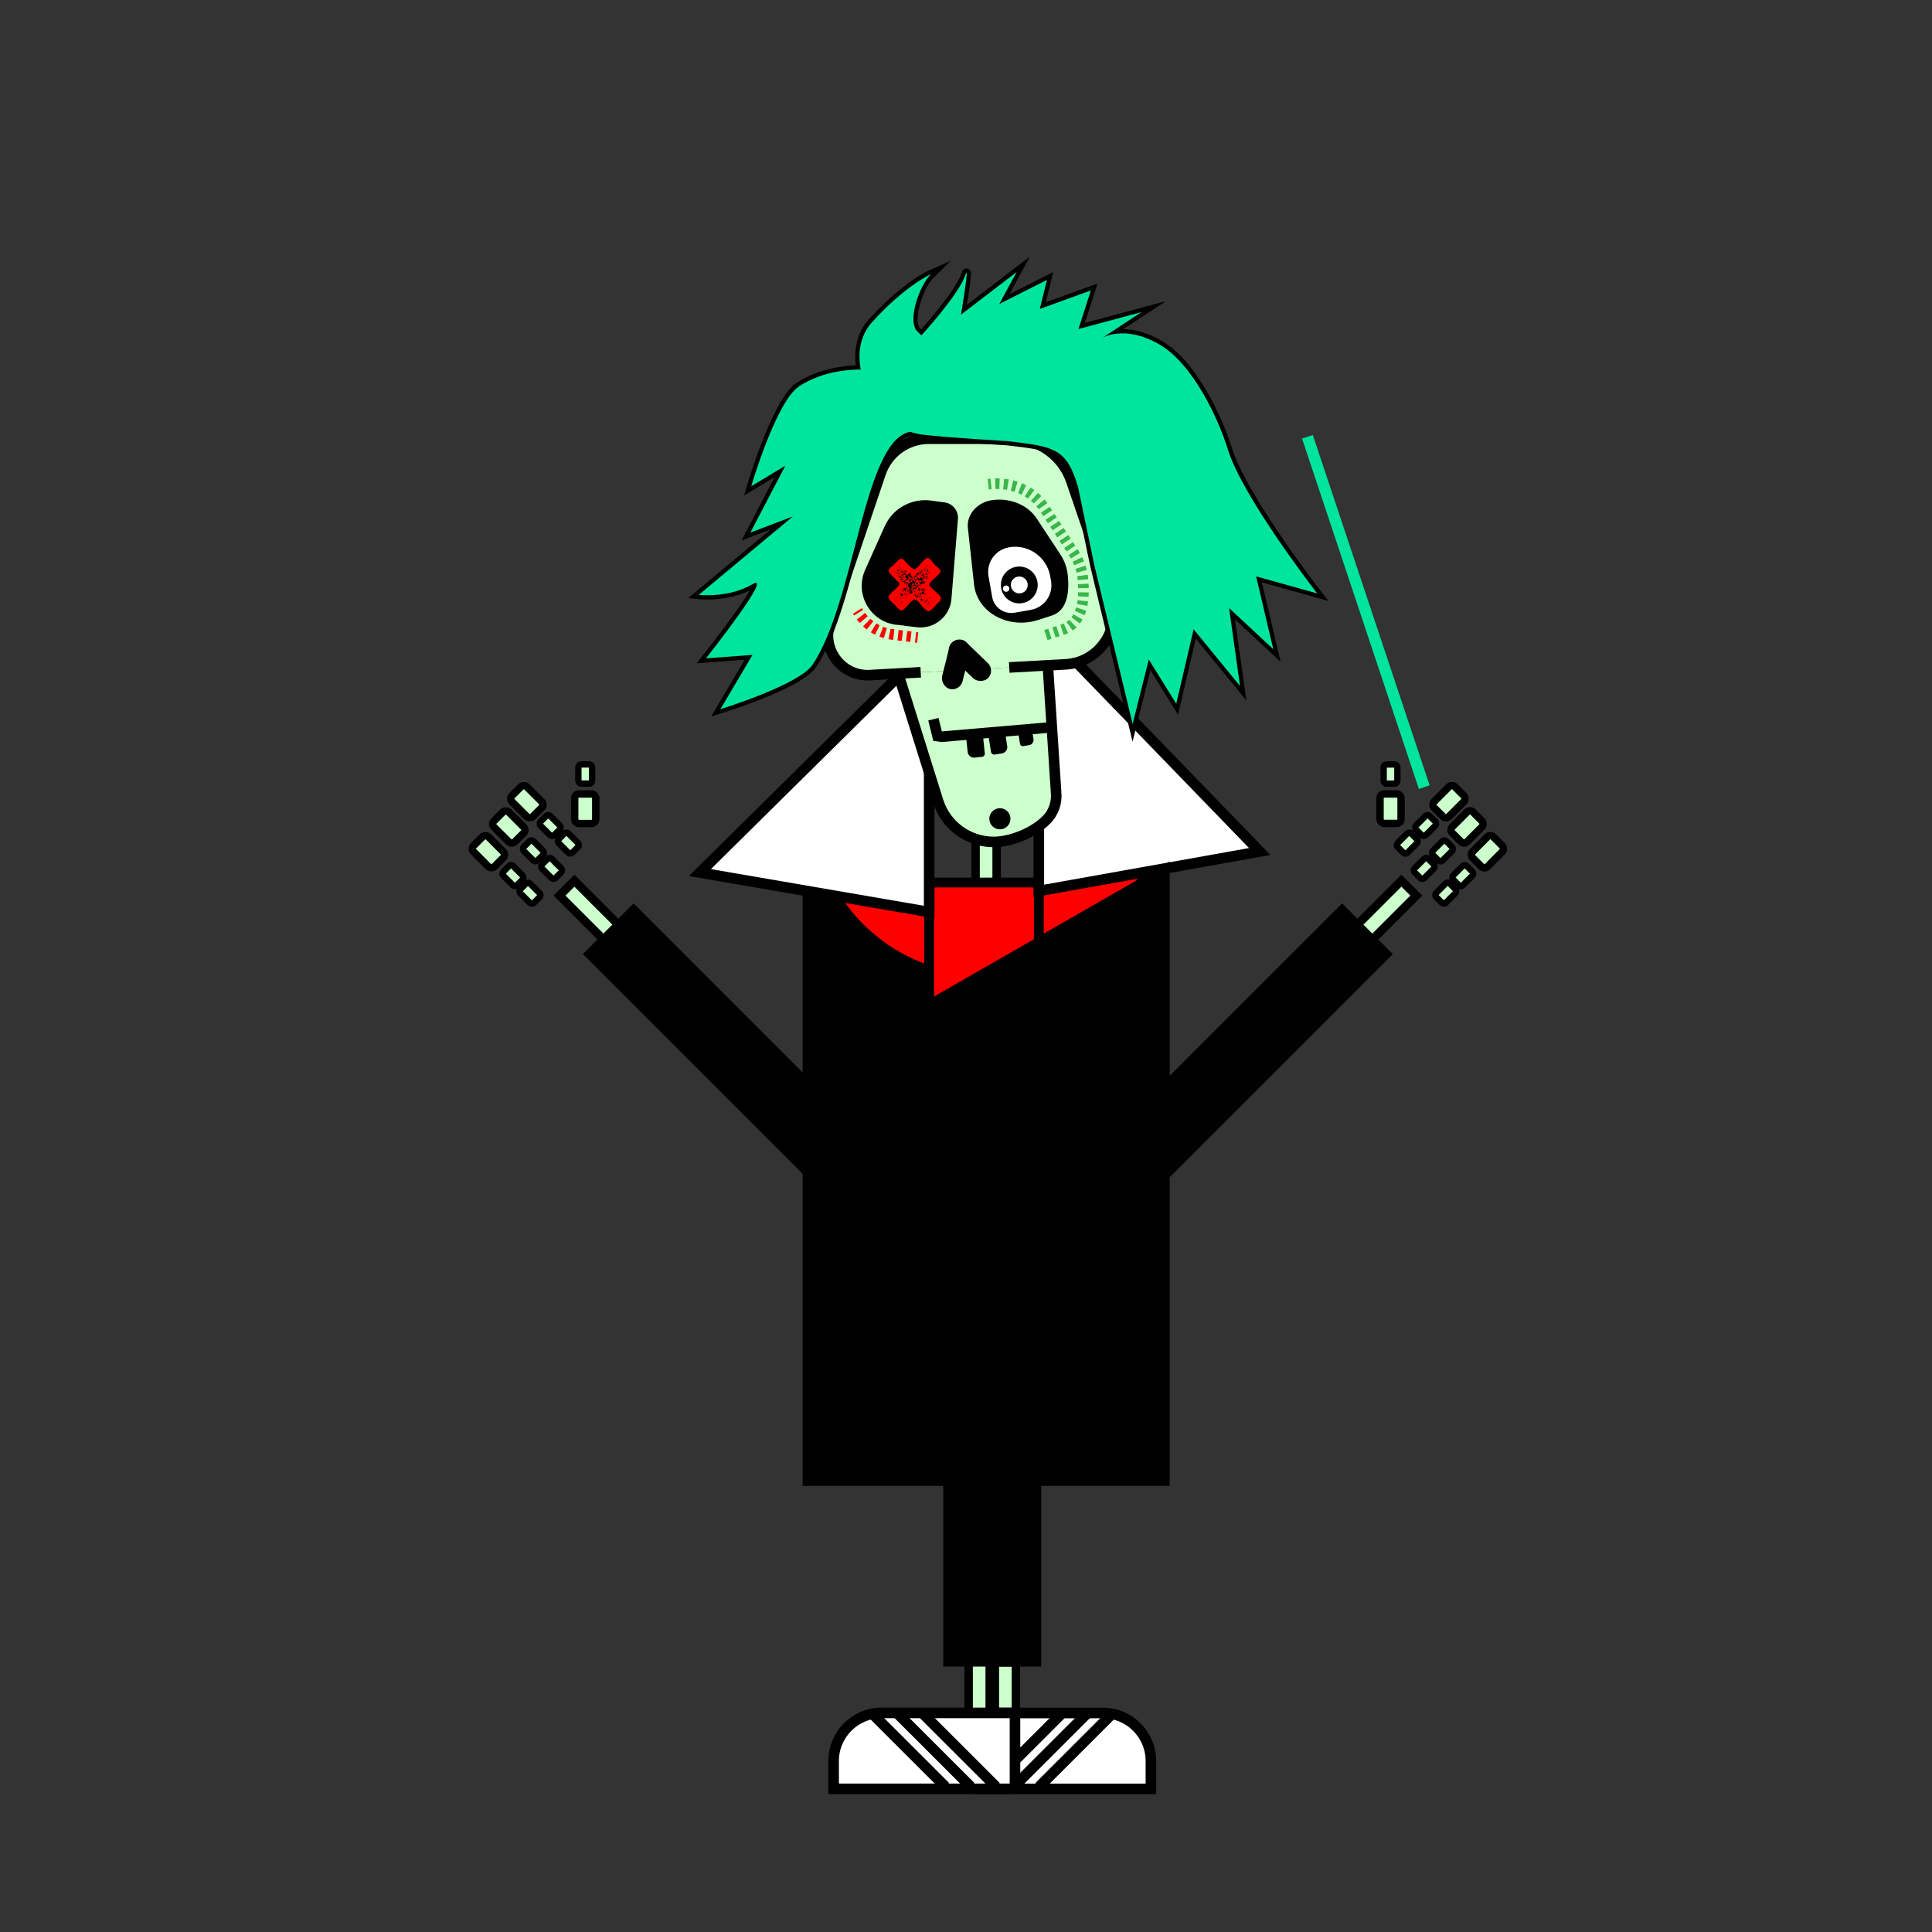<?xml version="1.0" encoding="UTF-8"?>
<svg xmlns="http://www.w3.org/2000/svg" viewBox="0 0 256 256">
  <rect x="0" y="0" width="256" height="256" fill="#333333" stroke="none"/>
  <defs>
    <style>
      .cls-1 {
        stroke: #00e59d;
        stroke-linecap: square;
        stroke-width: 1.5px;
      }

      .cls-1, .cls-2, .cls-3, .cls-4, .cls-5, .cls-6, .cls-7, .cls-8, .cls-9, .cls-10, .cls-11, .cls-12 {
        stroke-miterlimit: 10;
      }

      .cls-1, .cls-2, .cls-6, .cls-9, .cls-12 {
        fill: none;
      }

      .cls-2, .cls-6, .cls-8, .cls-9, .cls-10, .cls-12 {
        stroke-width: 1.4px;
      }

      .cls-2, .cls-9 {
        stroke: red;
      }

      .cls-3 {
        stroke-width: .84px;
      }

      .cls-3, .cls-4, .cls-5, .cls-6, .cls-7, .cls-8, .cls-10, .cls-11 {
        stroke: #000;
      }

      .cls-3, .cls-4, .cls-5, .cls-13 {
        fill: #cfc;
      }

      .cls-4, .cls-7 {
        stroke-width: 1.12px;
      }

      .cls-5 {
        stroke-width: .98px;
      }

      .cls-14 {
        isolation: isolate;
      }

      .cls-15 {
        mix-blend-mode: hard-light;
      }

      .cls-7 {
        fill: #96bd96;
      }

      .cls-16, .cls-8 {
        fill: #fff;
      }

      .cls-17 {
        fill: #00e59d;
      }

      .cls-18, .cls-10, .cls-11 {
        fill: red;
      }

      .cls-9 {
        stroke-dasharray: .57 .57;
      }

      .cls-11 {
        stroke-width: 1.3px;
      }

      .cls-12 {
        stroke: #39b54a;
        stroke-dasharray: .56;
      }
    </style>
  </defs>
  <g class="cls-14">
    <g id="Layer_1">
      <g>
        <g>
          <g>
            <rect class="cls-4" x="81.83" y="114.33" width="2.79" height="22.91" transform="translate(-64.57 95.69) rotate(-45)"/>
            <circle class="cls-4" cx="93.11" cy="135.66" r="3.07"/>
          </g>
          <rect x="106.89" y="114.15" width="9.5" height="41.91" transform="translate(223.27 270.21) rotate(-180)"/>
          <g>
            <g>
              <rect class="cls-5" x="63.32" y="110.9" width="2.79" height="3.91" rx=".56" ry=".56" transform="translate(190.28 146.9) rotate(135)"/>
              <rect class="cls-3" x="67.07" y="114.75" width="1.82" height="2.54" rx=".36" ry=".36" transform="translate(198.08 149.99) rotate(135)"/>
              <rect class="cls-3" x="69.32" y="117.07" width="1.82" height="2.54" rx=".36" ry=".36" transform="translate(203.56 152.37) rotate(135)"/>
            </g>
            <g>
              <rect class="cls-5" x="66.01" y="107.62" width="2.79" height="3.91" rx=".56" ry=".56" transform="translate(192.56 139.4) rotate(135)"/>
              <rect class="cls-3" x="69.76" y="111.47" width="1.82" height="2.54" rx=".36" ry=".36" transform="translate(200.37 142.49) rotate(135)"/>
              <rect class="cls-3" x="72.17" y="113.8" width="1.82" height="2.54" rx=".36" ry=".36" transform="translate(206.13 144.76) rotate(135)"/>
            </g>
            <rect class="cls-5" x="76.15" y="105.21" width="2.79" height="3.91" rx=".56" ry=".56"/>
            <rect class="cls-3" x="76.64" y="101.29" width="1.82" height="2.54" rx=".36" ry=".36"/>
            <g>
              <rect class="cls-5" x="68.41" y="104.27" width="2.79" height="3.91" rx=".56" ry=".56" transform="translate(194.28 131.98) rotate(135)"/>
              <rect class="cls-3" x="71.98" y="108.12" width="1.82" height="2.54" rx=".36" ry=".36" transform="translate(201.79 135.2) rotate(135)"/>
              <rect class="cls-3" x="74.41" y="110.45" width="1.82" height="2.54" rx=".36" ry=".36" transform="translate(207.57 137.45) rotate(135)"/>
            </g>
          </g>
          <rect x="90.66" y="116.93" width="9.5" height="41.91" transform="translate(260.38 167.91) rotate(135)"/>
        </g>
        <g>
          <g>
            <rect class="cls-4" x="177.17" y="114.33" width="2.79" height="22.91" transform="translate(215.9 340.99) rotate(-135)"/>
            <circle class="cls-4" cx="168.69" cy="135.66" r="3.07"/>
          </g>
          <rect x="145.41" y="114.15" width="9.5" height="41.91"/>
          <rect x="161.63" y="116.93" width="9.5" height="41.91" transform="translate(146.23 -77.27) rotate(45)"/>
          <g>
            <g>
              <rect class="cls-5" x="195.69" y="110.9" width="2.79" height="3.91" rx=".56" ry=".56" transform="translate(137.53 -106.3) rotate(45)"/>
              <rect class="cls-3" x="192.91" y="114.75" width="1.82" height="2.54" rx=".36" ry=".36" transform="translate(138.81 -103.07) rotate(45)"/>
              <rect class="cls-3" x="190.66" y="117.07" width="1.82" height="2.54" rx=".36" ry=".36" transform="translate(139.79 -100.8) rotate(45)"/>
            </g>
            <g>
              <rect class="cls-5" x="192.99" y="107.62" width="2.79" height="3.91" rx=".56" ry=".56" transform="translate(134.42 -105.36) rotate(45)"/>
              <rect class="cls-3" x="190.22" y="111.47" width="1.82" height="2.54" rx=".36" ry=".36" transform="translate(135.7 -102.12) rotate(45)"/>
              <rect class="cls-3" x="187.81" y="113.8" width="1.82" height="2.54" rx=".36" ry=".36" transform="translate(136.64 -99.74) rotate(45)"/>
            </g>
            <rect class="cls-5" x="182.85" y="105.21" width="2.79" height="3.91" rx=".56" ry=".56" transform="translate(368.5 214.32) rotate(-180)"/>
            <rect class="cls-3" x="183.34" y="101.29" width="1.82" height="2.54" rx=".36" ry=".36" transform="translate(368.5 205.13) rotate(-180)"/>
            <g>
              <rect class="cls-5" x="190.59" y="104.27" width="2.79" height="3.91" rx=".56" ry=".56" transform="translate(131.35 -104.64) rotate(45)"/>
              <rect class="cls-3" x="188" y="108.12" width="1.82" height="2.54" rx=".36" ry=".36" transform="translate(132.68 -101.54) rotate(45)"/>
              <rect class="cls-3" x="185.57" y="110.45" width="1.82" height="2.54" rx=".36" ry=".36" transform="translate(133.61 -99.14) rotate(45)"/>
            </g>
          </g>
          <line class="cls-1" x1="188.48" y1="103.59" x2="173.48" y2="58.59"/>
        </g>
        <g>
          <g>
            <rect class="cls-4" x="131.82" y="206.86" width="2.79" height="22.91"/>
            <circle class="cls-4" cx="133.22" cy="204.34" r="3.07"/>
          </g>
          <rect x="128.47" y="152.09" width="9.5" height="68.74"/>
          <g>
            <path class="cls-8" d="M128.47,226.98h17.67c3.51,0,6.36,2.85,6.36,6.36v3.7h-23.38c-.36,0-.65-.29-.65-.65v-9.41h0Z"/>
            <line class="cls-6" x1="144.11" y1="226.98" x2="134.33" y2="236.75"/>
            <line class="cls-6" x1="147.47" y1="226.98" x2="137.69" y2="236.75"/>
            <line class="cls-6" x1="140.76" y1="226.98" x2="130.98" y2="236.75"/>
          </g>
          <g>
            <rect class="cls-4" x="128.35" y="206.86" width="2.79" height="22.91" transform="translate(259.49 436.63) rotate(-180)"/>
            <circle class="cls-4" cx="129.75" cy="204.34" r="3.07"/>
          </g>
          <rect x="125" y="152.09" width="9.5" height="68.74" transform="translate(259.49 372.92) rotate(-180)"/>
          <g>
            <path class="cls-8" d="M111.12,226.98h23.38v3.7c0,3.51-2.85,6.36-6.36,6.36h-17.67v-9.41c0-.36.29-.65.65-.65Z" transform="translate(244.96 464.01) rotate(-180)"/>
            <line class="cls-6" x1="118.85" y1="226.98" x2="128.63" y2="236.75"/>
            <line class="cls-6" x1="115.49" y1="226.98" x2="125.27" y2="236.75"/>
            <line class="cls-6" x1="122.2" y1="226.98" x2="131.98" y2="236.75"/>
          </g>
        </g>
        <g>
          <g>
            <rect class="cls-4" x="129.26" y="108.56" width="2.79" height="22.91" transform="translate(261.32 240.03) rotate(180)"/>
            <circle class="cls-4" cx="130.66" cy="133.99" r="3.07"/>
          </g>
          <polygon points="154.97 196.86 106.35 196.86 106.35 115.27 130.38 118.62 154.97 114.15 154.97 196.86"/>
          <path class="cls-10" d="M130.38,129.8c-12.87,0-23.33-10.47-23.33-23.33h9.78c0,7.47,6.08,13.55,13.55,13.55s13.55-6.08,13.55-13.55h9.78c0,12.87-10.47,23.33-23.33,23.33Z"/>
          <polygon class="cls-16" points="142.22 87.32 137.65 87.32 137.65 118.06 166.92 112.83 142.22 87.32"/>
          <rect class="cls-11" x="123.12" y="116.94" width="14.53" height="17.88"/>
          <polygon class="cls-16" points="118.54 90.12 123.12 90.12 123.12 120.85 92.74 115.62 118.54 90.12"/>
          <polygon class="cls-6" points="142.22 87.32 137.65 87.32 137.65 118.06 166.92 112.83 142.22 87.32"/>
          <polygon class="cls-6" points="118.54 90.12 123.12 90.12 123.12 120.85 92.74 115.62 118.54 90.12"/>
          <polygon points="154.97 196.86 106.35 196.86 116.97 135.94 154.97 114.15 154.97 196.86"/>
        </g>
        <g>
          <g>
            <path class="cls-13" d="M133.73,88.44l7.47-.41c4.46-.25,7.45-4.69,6.01-8.92l-5.26-15.38c-1.15-3.35-4.29-5.6-7.83-5.6h-11.05c-2.89,0-5.45,1.84-6.38,4.57l-6.7,19.79c-1.16,3.43,1.39,6.98,5.01,6.98l7-.39"/>
            <path class="cls-13" d="M138.84,88.15l1.1,16.87c.13,1.34-.34,2.67-1.29,3.62-.87.88-2.07,1.61-3.32,2.12-1.25.51-2.56.8-3.65.8-3.35,0-6.32-2.16-7.35-5.34l-5.32-16.97"/>
            <path class="cls-6" d="M133.73,88.44l7.47-.41c4.46-.25,7.45-4.69,6.01-8.92l-5.26-15.38c-1.15-3.35-4.29-5.6-7.83-5.6h-11.05c-2.89,0-5.45,1.84-6.38,4.57l-6.7,19.79c-1.16,3.43,1.39,6.98,5.01,6.98l7-.39"/>
            <path class="cls-6" d="M138.84,88.15l1.1,16.87c.13,1.34-.34,2.67-1.29,3.62-.87.88-2.07,1.61-3.32,2.12-1.25.51-2.56.8-3.65.8-3.35,0-6.32-2.16-7.35-5.34l-5.32-16.97"/>
            <path d="M137.6,82.14l1.78-.58c2.12-.69,2.33-3.26,2.1-5.4-.1-.95-.44-1.87-.96-2.67l-3.12-4.74c-1.18-1.82-3.49-2.8-5.88-2.49h0c-2.01.26-3.47,1.91-3.27,3.7l.82,7.51c.41,3.69,4.55,5.96,8.52,4.67Z"/>
            <g>
              <rect x="127.12" y="84.15" width="2.79" height="6.71" rx="1.4" ry="1.4" transform="translate(-23.7 119.17) rotate(-46)"/>
              <rect x="125.27" y="84.68" width="2.79" height="6.71" rx="1.4" ry="1.4" transform="translate(25.06 -28.03) rotate(14)"/>
            </g>
            <path d="M118.76,82.78l2.72.33c2.31.28,4.4-1.42,4.59-3.75l.86-10.58c.09-1.09-.69-2.07-1.78-2.21l-1.78-.24c-2.58-.35-5.09,1.04-6.15,3.42l-2.58,5.75c-1.43,3.2.64,6.87,4.12,7.29Z"/>
            <path class="cls-16" d="M134.42,72.33h0c2.61,0,4.73,2.12,4.73,4.73v.64c0,1.82-1.48,3.3-3.3,3.3h-2.17c-1.43,0-2.58-1.16-2.58-2.58v-2.77c0-1.83,1.48-3.31,3.31-3.31Z" transform="translate(-11.26 24.63) rotate(-10)"/>
            <g>
              <circle cx="135.06" cy="77.51" r="2.44"/>
              <circle class="cls-16" cx="133.32" cy="78" r=".42"/>
              <circle class="cls-16" cx="135.06" cy="77.51" r="1.12"/>
            </g>
            <path d="M128.16,97.56h2.24v2.38c0,.23-.19.42-.42.42h-.98c-.46,0-.84-.38-.84-.84v-1.96h0Z" transform="translate(-9.64 14.06) rotate(-6)"/>
            <path d="M131.98,97.11h.98c.23,0,.42.19.42.42v2.38h-2.24v-1.96c0-.46.38-.84.84-.84Z" transform="translate(278.31 175.1) rotate(171)"/>
            <path d="M135.72,96.47h.81c.19,0,.35.16.35.35v1.97h-1.86v-1.62c0-.38.31-.7.7-.7Z" transform="translate(285.5 172.79) rotate(171)"/>
            <circle cx="132.49" cy="108.49" r="1.4"/>
            <path class="cls-7" d="M105.88,51.2c-3.01,1.93-6.34,13.23-6.34,13.23l4.52-2.72-4.63,8.86,5.63-2.14-12.48,10.4s3.97.44,7.08-1.4-6.11,9.8-6.11,9.8l6.16-.45-4.25,7.19s10.43-3.22,12.21-5.89c5.59-8.38,6.71-29.06,12.63-30.79,4.63-1.35,15.87-.61,15.87-.61,0,0-18.98-12.74-30.3-5.49Z"/>
            <path class="cls-7" d="M122.09,57.57c-5.85-.72-10.95-10.01-6.54-14.88,4.41-4.87,7.8-6.36,7.8-6.36-1.52,1.47-3.23,6.29-1.75,7.64l.5.46s4.94-5.38,5.81-7.98c.63-1.9-.57,5.24-.57,5.24l7.38-5.65-2.31,4.24,6.31-3.18-.94,3.84,6.76-2.45-1.64,5.11,8.37-2.25-5.19,3.41s2.88-1.77,7.46.83c4.58,2.59,7.98,10.1,9.17,13.99,1.95,6.33,11.82,19.05,11.82,19.05l-8.09-2.26,2.28,9.66-5.86-5.46,1.45,10.33-6.15-7.52-2.3,9.87-3.64-5.86-2.14,8.54-5.05-20.93-2.19-10.5c-1.53-5.12-3.13-5.32-9.38-6.05,0,0-8.08-.47-11.37-.87Z"/>
            <path class="cls-18" d="M124.05,80.15l-.21.21-.2.22-.22.2-.1.07-.17.12h-.16s-.11-.02-.11-.02l-.17-.12-.25-.2-.27-.3-.17-.2-.26-.31-.25-.25-.15-.1-.12-.05-.12.02-.2.12-.11.11-.2.17-.52.59-.21.19-.11.11-.2.15h-.19s-.21-.1-.21-.1l-.26-.26-.31-.33-.19-.21-.3-.25-.19-.21-.06-.11-.12-.2v-.19s.14-.2.14-.2l.2-.22.19-.21.53-.46.17-.2.07-.07.12-.22v-.19s-.15-.16-.15-.16l-.81-.81-.19-.21-.11-.11-.14-.23-.04-.19.14-.19.1-.12.22-.2.21-.16.21-.19.28-.33.23-.19.21-.14h.19s.19.12.19.12l.31.31.38.43.43.38.17.12.11.06.15-.02.16-.11.19-.16.17-.2.48-.53.31-.31.19-.14.15-.05h.11s.14.12.14.12l.1.07.17.2.27.35.2.2.31.26.28.28.11.16.04.14-.04.14-.12.17-.42.42-.21.19-.31.26-.16.19-.1.1-.1.17-.04.14.04.11.11.16.3.3.68.6.19.21.09.11.14.19v.21s-.1.23-.1.23l-.21.21-.32.3ZM119.05,75.03l.09.16v-.11s-.02-.06-.02-.06h-.06ZM118.5,75.68v-.02s-.06-.01-.06-.01v.02s.04.04.04.04l.02-.02ZM118.82,75.56v-.05h-.05l-.02.02h.01v.04h.04s.02-.01.02-.01ZM119,75.42v-.02h-.06v.04h.06ZM118.9,75.57v.07s.05.05.05.05l.32-.12-.31-.06-.06.06ZM118.74,75.85l.02-.07h-.01s-.04-.02-.04-.02l-.05.05v.07s.07-.02.07-.02ZM119.29,75.24v.05l.05.02.05-.05-.06-.04h-.04ZM119.32,75.45l-.06-.06h-.06s.01.1.01.1h.09s.02-.04.02-.04ZM119.02,76l.12.02-.06-.09-.1-.07v-.06s-.1-.06-.1-.06l.06.14h.02s.05.12.05.12ZM118.87,75.98l-.04-.04-.07.02v.06s.05.01.05.01l.06-.06ZM119.18,75.72v.09h.11v.11s.06-.1.06-.1l-.17-.1ZM119.44,75.56v.06s.21.05.21.05v-.02l-.17-.1h-.04ZM119.52,75.94l.07-.12-.07-.12h-.04s-.06-.02-.06-.02l-.04.06.14.21ZM118.99,76.15l.11.09-.02-.07-.04-.04-.05.02ZM119.72,75.62v.14s.05.14.05.14h.06s.05-.14.05-.14l-.07-.12h-.09ZM119.24,76.12h-.02s-.01.04-.01.04l.04.04.05-.02-.05-.05ZM119.19,76.47l-.06-.04.1-.17-.2.05.07.15h.09ZM119.88,75.56l.11.21.02.12-.11.11-.35.05-.02.07.05.1.16-.04v-.06s.05-.04.05-.04l.11.11h.14s.02-.06.02-.06l-.02-.05-.05.02-.04-.04.12-.22v-.06s.05-.11.05-.11l-.25-.12ZM119.5,76.04h-.05v.06s.02.04.02.04l.02-.1ZM119.45,76.31h.06s.02.01.02.01h.21s0-.06,0-.06l-.35-.02-.04.09.02.02h.05s.01-.04.01-.04ZM119.44,76.54l-.02-.05v-.06s-.05-.04-.05-.04h-.07s-.14.16-.14.16l.02.02h.22s.04-.04.04-.04ZM119.57,76.41v.09s-.07.04-.07.04v.05s.05,0,.05,0l.1-.1v-.1s-.07.02-.07.02ZM120.89,78.62l.02-.15.09-.06-.06-.06-.09.04h.01s-.05-.01-.05-.01v-.11s.02-.01.02-.01l.02-.1-.05-.02-.06.04-.02-.02h.01s-.05-.06-.05-.06l.04-.04v-.04s.12-.14.12-.14l.06.04.02-.02v-.05h-.04s.02-.04.02-.04v-.09s-.07.01-.07.01l-.06.06-.04-.04v-.05l.06-.04v-.07l-.06-.06.05-.07-.04.06.12.12.02-.02v-.06s-.06-.05-.06-.05v-.12l.07-.1h.07l.07-.05h.06s0,.11,0,.11h-.01s-.02.01-.02.01v.02h.01s.06,0,.06,0l.04.06-.12.27h.04s-.01,0-.01,0v.04s.05-.01.05-.01h.01v-.04h-.01s-.02-.01-.02-.01l.12-.1h.05l.14.09v.14s.1.01.1.01v-.04h.06l.02.02.11-.04v-.06s-.46-.25-.46-.25l-.02-.15.1-.2-.02-.07h-.09s-.07.04-.07.04l-.11-.26-.12.07-.11-.11h-.02v-.04s.1-.04.1-.04l.05-.1h-.01v-.04l-.02-.02.1-.02-.06-.04-.06.04-.07-.1-.12-.15v-.19s-.05-.06-.05-.06l.05-.07-.07-.02-.06.04h-.02l-.05-.05-.02-.1-.05.07.04.16-.22.07.04.04.25.02.05.05-.49-.02-.02.07-.14.11.06.23h.16s.07.04.07.04l-.22.07v.06s-.06.12-.06.12l-.21.11h-.06s-.1-.11-.1-.11v-.06s.07-.01.07-.01l.04-.04v-.05s-.17.02-.17.02v-.12h-.01s-.09,0-.09,0l-.04.04h-.05s-.02.05-.02.05l.39.42.04-.04.1-.02-.02.07.07.25.07-.05-.05-.17.02-.05v-.11s.12-.16.12-.16h.11s.05-.06.05-.06l.02.02.12-.1.04-.11-.02-.07h-.06s-.01-.02-.01-.02l.09-.19.11-.04.05.1-.04.06h-.05l-.02.02.39.05h.01s.02.04.02.04l-.05.02-.04.06h.01s-.05.06-.05.06v.05s-.02.02-.02.02h-.2l-.11.09.06.06.02.1.06.04h.06s.05-.06.05-.06v-.02h.06s.05-.04.05-.04l-.02-.12.06-.04v-.04s.09.15.09.15v.14s-.1.09-.1.09h-.25l-.05.07.07.1h.06s-.1.04-.1.04l-.11-.11-.07.02-.05.07-.07.02-.02-.05.09-.19-.22.02v-.04h-.06v.04s.04.02.04.02l.04.09v.06s.01.05.01.05h.04s-.01.22-.01.22l.21-.23.19.04-.02.02v.02s-.09-.01-.09-.01l-.12.12.05.12v.04s-.09.05-.09.05l-.02.07.1.02.09-.09h.02l.05.07v.09s-.11.05-.11.05l.06.04.09-.04.04.09-.06.09h-.01s-.04,0-.04,0l-.07-.02-.07.02-.06-.06-.06.04.02.05.06.04-.05.22h-.09s-.04.07-.04.07l.19-.09v-.11s.05-.01.05-.01v-.06s-.06-.02-.06-.02l.05-.05.07.02.06-.04-.07.1v.16s.05.04.05.04l.04-.04v-.09s.04-.02.04-.02l.06.04.04-.04v-.06s.02-.01.02-.01h.04s.01.12.01.12h-.04s-.06.12-.06.12l-.16.06-.05.07.14-.04.09.11.15-.02.02-.05h.06s0,.04,0,.04h.05s.05-.05.05-.05ZM120.11,76.01v.04s.02.04.02.04h.02l-.02-.07h-.02ZM119.73,76.59v.04s.05.01.05.01l.05-.05v-.05h-.04s-.05.01-.05.01v.04ZM120.46,76.68l.05.02.05-.02v-.04s-.05-.04-.05-.04l-.06.04v.04ZM121.88,75.48l-.04.06v.06s.15-.09.15-.09l-.02-.05h-.09ZM122.04,75.4v.04s.02.04.02.04h.02s.02-.02.02-.02l-.05-.05h-.02ZM122.53,77.15l.02-.02h.09s.04-.05.04-.05h-.23s-.1-.23-.1-.23l-.05.3-.05.05-.05-.27.07-.15v-.09s-.19-.17-.19-.17l-.23.06v.17l-.05.07-.07-.22-.19-.09-.14-.21.04-.04v-.04s.02-.06.02-.06h.14s-.01.05-.01.05l.05.05h.06s-.02-.19-.02-.19h.14s-.01-.1-.01-.1l-.04-.04v-.05s-.06-.04-.06-.04l-.04.06-.05.02-.16.09-.06.16-.12.07.04.04.02.1h-.01s-.06-.02-.06-.02l-.25.07.05.07.35-.02.12.1.02.15.09.06-.02.02.1.12.11.04.07-.02v-.06s.02-.01.02-.01l.2.1.02.1-.1.07-.05-.05v-.05l-.05-.02-.05.35.1.1.02-.02h.02l.16-.14.1.02.16-.06.04.04h.02l.02-.07-.04-.06h.01s0-.04,0-.04ZM119.66,78.1l.16.11h.04s.15.19.15.19h.04s.04,0,.04,0l-.14-.36.02-.07-.09-.06-.09.09.05.02.05-.02h.01s-.1.06-.1.06h-.01s-.02.01-.02.01v-.02s-.01.01-.01.01h-.06s-.04-.05-.04-.05v-.04s-.02-.01-.02-.01h-.04s-.05.19-.05.19h.06s.05-.04.05-.04ZM122.48,75.15v.02s.02.02.02.02h.04s.01,0,.01,0v-.02h-.01s-.06-.02-.06-.02ZM121.89,75.74v.25l.04.04.16-.09v-.06s-.19-.15-.19-.15h-.01ZM122.17,75.61l-.16.06-.02.1.06-.06.07.07.1.02-.05-.2ZM121.26,76.59l-.06-.04-.12.07v.04s.06.02.06.02l.11-.06v-.04ZM122.71,75.05v.04s.07-.01.07-.01l.06-.06.05.02h.06s-.14-.1-.14-.1l-.11.11ZM120.06,77.79h.09s-.04-.07-.04-.07l-.05-.02v.1ZM122.56,75.4l-.04-.06h-.07v.02s.06.09.06.09l.05-.05ZM119.3,78.63l.09-.11h-.06s-.01,0-.01,0h-.02l-.06.04v.06s.07.01.07.01ZM122.72,75.31l.02-.02-.06-.06h-.07l.02.07.09.04v-.02ZM122.37,75.46l-.04.04v.05s.1-.1.1-.1h-.06ZM119.62,78.33v-.11s-.14.12-.14.12l.02.05h.05l.06-.06ZM118.57,79.36v-.06h-.04l-.02.05.04.04.02-.02ZM122.34,75.57l-.09.11.12-.07-.04-.04ZM120,78.07l.15-.07.05-.1-.07-.05-.1.07-.02.15ZM122.1,76.22l-.02-.05h-.06s-.02-.04-.02-.04h-.02s-.01-.06-.01-.06h-.06s-.01.07-.01.07l.19.11.04-.04ZM121.41,76.72h-.06s-.04.05-.04.05l-.05-.02-.05.02-.05.12.05.02.05-.05.19.11v-.23s.02-.01.02-.01v-.05s-.04-.01-.04-.01l-.02.05ZM118.95,79.17v-.06s-.11.02-.11.02l-.02.05v.04h.06l.07-.05ZM120.66,77.37l.05.1-.05.02h-.11s.11-.12.11-.12ZM122.61,75.5v.02l-.12.05-.02.15.28-.26-.14.04ZM119.26,78.81l.09.09h.05s.1.1.1.1l.47-.39.02-.12-.31.33h-.07s-.06-.06-.06-.06l.04-.06-.1-.07-.22.2ZM119.74,78.36v.04s.07-.01.07-.01v-.04s-.04-.05-.04-.05l-.04.06ZM122.29,75.87h.02s.05-.05.05-.05v-.02s-.04-.01-.04-.01l-.05.05v.04ZM122.24,75.99l-.07-.05-.04.04v.05h.04s.02.06.02.06l-.05.15.04.11h.04s.02-.36.02-.36ZM121.94,76.38v-.04s-.05-.01-.05-.01l-.05.02v.02s.05.05.05.05h.02s.02-.05.02-.05ZM118.73,79.52h.06s.09-.07.09-.07h-.01s-.02-.01-.02-.01l-.02.02h-.09s0,.06,0,.06ZM120.85,77.37l-.05.07.05-.07ZM122.93,75.32v.04s.01.02.01.02h.05v-.05l-.02-.02h-.01s-.02.01-.02.01ZM123.08,75.2h.11s.06-.02.06-.02v-.02s-.02-.02-.02-.02l-.15.07ZM119.72,78.61l.05.02v-.02s-.04-.06-.04-.06l-.02.02v.04ZM123.31,74.99v.06s.04,0,.04,0v-.06s-.04,0-.04,0ZM118.79,79.51v.02h-.01s.01-.02.01-.02ZM118.73,79.69v-.04s-.04-.02-.04-.02l-.06.04.04.04h.06ZM122.93,75.47h-.07l-.05.05.12.35.06-.33-.06-.06ZM119.34,79.11v-.04s0-.01,0-.01h-.05v.02s-.01.01-.01.01h.06ZM121.01,77.51l-.1.05.07.12h.01s.05-.04.05-.04l.02-.32-.1.07.04.11ZM122.4,76.03l-.06.04.06.04.06-.04-.06-.04ZM122.71,75.87h-.12l.09.06.12-.17h-.09v.11ZM122.67,76.62h-.05l-.12-.1v-.14s-.09-.1-.09-.1l.02-.15-.16.04v.16h.09l.04.06-.11.11v.14s.07.04.07.04l.04-.04-.02-.05.04-.04h.05l.19.14.06-.04.12.07.12-.25-.28.14ZM119.27,79.32l.1-.02.02-.05-.07-.05h-.04s-.04.07-.04.07l.02.05ZM123.06,75.51v.05h.02s.01.01.01.01h.01s0-.04,0-.04l-.05-.02ZM121.66,77.51l.1.05.06.09.1.02.06-.04.02.1h.04s0-.06,0-.06l-.04-.06h.01s-.11-.05-.11-.05l-.02-.05h-.06s-.01,0-.01,0l-.12-.05-.05-.07v-.15l-.1-.1-.04.06-.02-.02h-.02v.06h-.06l-.02.15.09.04.06-.04v-.04s.02-.04.02-.04l.1.2-.1-.02.06.11.05-.02v-.06ZM119.2,79.52v-.02s-.04-.01-.04-.01l-.04.04v.02s.07-.02.07-.02ZM122.82,76l-.06-.04-.2.15.12.07.12-.07v-.02s.01-.01.01-.01v-.07ZM120.05,78.81l-.07-.1-.17.15.05.02.11-.09h.09ZM120.29,78.8l-.02-.15h-.16s.16.17.16.17l.02-.02ZM121.03,77.84v-.09s-.01,0-.01,0l-.04.06.05.02ZM123.01,75.8v.04s0,.04,0,.04h.04s.07-.04.07-.04v-.06s-.05-.01-.05-.01l-.06.04ZM120.8,78.06l.1.02.07.15h.04s.02-.01.02-.01l.04.06h.04s.05.16.05.16l.16.04-.32-.39.09-.04h.01s.2-.06.2-.06l-.04.11.17-.12v-.02s.09-.04.09-.04l-.38-.09-.07-.07v.11s-.01.02-.01.02v.06s-.25.11-.25.11ZM119.56,79.28l.05.02.11-.06v-.1s-.07.1-.07.1h-.05l-.04.04ZM121.77,77.12l.02.05.02.02.06-.06-.02-.05h-.06s-.02.04-.02.04ZM122.96,76.05l-.06-.04h-.02s-.02.02-.02.02v.19s0,.01,0,.01h.02s.09-.19.09-.19ZM119.05,79.96v-.04s0-.01,0-.01h-.06s0,.04,0,.04h.06ZM122.87,76.4l.02-.07-.1-.02-.19.06.02.07.12.05.11-.09ZM121.22,77.79h.06s.04-.05.04-.05l-.04-.04-.06.04v.05ZM120.09,79v-.02h-.01s-.06-.02-.06-.02l-.04.04.05.02h.06ZM123.22,75.87l-.02.05.05.05.02-.02v-.09s-.05.01-.05.01ZM122.14,76.98h-.01s0-.01,0-.01h.01ZM122.47,76.74h.01s-.04-.02-.04-.02l-.06.06h.09s0-.04,0-.04ZM119.97,79.22l-.06.04.05.05.1.02.1-.07-.17.02v-.06ZM119.55,79.89v-.07l-.04-.06-.07-.02-.04.06.04.04h.05l.06.06ZM120.51,78.85l-.05-.05h-.05l-.04.04h.14ZM120.25,79.01l-.06.04-.02.05h.01s.02.01.02.01l.04-.04v-.06ZM122.04,77.45h-.01s-.01,0-.01,0h.02ZM121.51,78.35l.09-.11-.2-.15v.1h.11s.01.02.01.02v.14ZM119.44,80.3v-.04s-.01-.05-.01-.05v-.04s-.04.02-.04.02v.1h.05ZM121.8,77.9h-.04s-.05.01-.05.01v.04s.01.07.01.07l.25.02v-.02l-.17-.12ZM121.8,78.4l.09-.16-.1-.17h-.1l-.05.07.14.14.02.12ZM121.27,78.73l-.02-.07-.06-.06-.06.04.15.1ZM121.35,79.05l-.05-.07.1-.1.02-.1-.25.05v.05l.05.05.02.1.1.02ZM121.5,78.65l-.05-.05-.06.04.06.06h.05v-.05ZM122.08,78l.04.33h.09s.07-.16.07-.16l-.1-.15-.1-.02ZM122.46,78.73l.02-.07-.02-.05h-.06s-.05-.01-.05-.01l.16-.28-.02-.07.1-.15-.3-.17.02.12.06.06.06.23-.43.23-.16-.04.04.21.2-.02v-.09s.09-.05.09-.05l.11.16h.19ZM121.78,78.57v-.06h-.06l-.02.07.04.06.05-.07ZM122.06,78.85v-.05s-.1-.02-.1-.02l-.1.05-.23-.06-.04.04.02.1h.05l.1-.07.05.05.25-.02ZM121.67,79.15l-.02-.15-.07-.05h-.07l-.02.07h-.01s-.07.06-.07.06h-.06s-.02.06-.02.06l.04.04h.3l.04-.04ZM121.94,79.07v-.12h-.02s-.06.04-.06.04v.06s-.04.02-.04.02v.02s-.07.02-.07.02v.07h.06s.04-.05.04-.05h.02l.07-.07ZM122.62,78.62v-.09s-.06-.02-.06-.02v.04s0,.04,0,.04l.06.04ZM122.06,79.17v.04s.01.05.01.05h.04s.06-.05.06-.05v-.04s-.06-.02-.06-.02l-.05.02ZM122.19,79.69l.02-.05-.05-.07.14-.21h-.27s-.02-.05-.02-.05h-.05l-.02.05.06.04v.06s.06.05.06.05l-.05.07.04.06.15.05ZM122.54,78.74v.04s.06.02.06.02h.06s.04-.05.04-.05l-.09-.06-.07.05ZM122.47,79.6v-.04s0-.04,0-.04l-.05-.02-.07.05v.04s.06.02.06.02h.06ZM123,79.52l-.07-.1-.1.02-.31.28v.07l.04.04.3-.32.07.02.07-.02ZM123.24,79.31v-.06s-.06-.07-.06-.07h-.06s-.01.07-.01.07l.04.06.05.02.05-.02ZM123.09,79.97l-.07-.15v-.15l-.11.16.14.16.05-.02ZM122.75,80.16v-.02s-.02-.02-.02-.02l-.06.04v.04s.05.01.05.01l.04-.04ZM123.37,79.72h.04s0-.04,0-.04h-.01s-.04-.02-.04-.02l-.05.02.06.04ZM122.88,80.46l-.02-.07-.09-.04.07.12h.04ZM123.77,79.47l-.02.05.02.07h.04s.01-.05.01-.05v-.05l-.02-.02h-.02ZM123.19,80.27l.04-.06v-.04s-.04,0-.04,0l-.04.06v.04s.04,0,.04,0Z"/>
            <g class="cls-15">
              <path class="cls-17" d="M105.88,51.2c-3.01,1.93-6.34,13.23-6.34,13.23l4.52-2.72-4.63,8.86,5.63-2.14-12.48,10.4s3.97.44,7.08-1.4-6.11,9.8-6.11,9.8l6.16-.45-4.25,7.19s10.43-3.22,12.21-5.89c5.59-8.38,6.71-29.06,12.63-30.79,4.63-1.35,15.87-.61,15.87-.61,0,0-18.98-12.74-30.3-5.49Z"/>
            </g>
          </g>
          <path class="cls-12" d="M138.59,84.15l2.24-.73c2.67-.87,2.93-4.1,2.65-6.8-.13-1.2-.55-2.35-1.21-3.36l-3.92-5.97c-1.48-2.3-4.39-3.53-7.4-3.13h0"/>
          <g>
            <path class="cls-2" d="M113.62,80.95c.05.08.09.16.14.24"/>
            <path class="cls-9" d="M114.08,81.66c.98,1.29,2.45,2.21,4.24,2.42l2.72.33"/>
            <line class="cls-2" x1="121.32" y1="84.45" x2="121.6" y2="84.48"/>
          </g>
          <polyline class="cls-6" points="138.76 96.42 124.79 97.62 124.23 97.54 123.68 95.3"/>
          <g class="cls-15">
            <path class="cls-17" d="M122.09,57.57c-5.85-.72-10.95-10.01-6.54-14.88,4.41-4.87,7.8-6.36,7.8-6.36-1.52,1.47-3.23,6.29-1.75,7.64l.5.46s4.94-5.38,5.81-7.98c.63-1.9-.57,5.24-.57,5.24l7.38-5.65-2.31,4.24,6.31-3.18-.94,3.84,6.76-2.45-1.64,5.11,8.37-2.25-5.19,3.41s2.88-1.77,7.46.83c4.58,2.59,7.98,10.1,9.17,13.99,1.95,6.33,11.82,19.05,11.82,19.05l-8.09-2.26,2.28,9.66-5.86-5.46,1.45,10.33-6.15-7.52-2.3,9.87-3.64-5.86-2.14,8.54-5.05-20.93-2.19-10.5c-1.53-5.12-3.13-5.32-9.38-6.05,0,0-8.08-.47-11.37-.87Z"/>
          </g>
        </g>
      </g>
    </g>
  </g>
</svg>